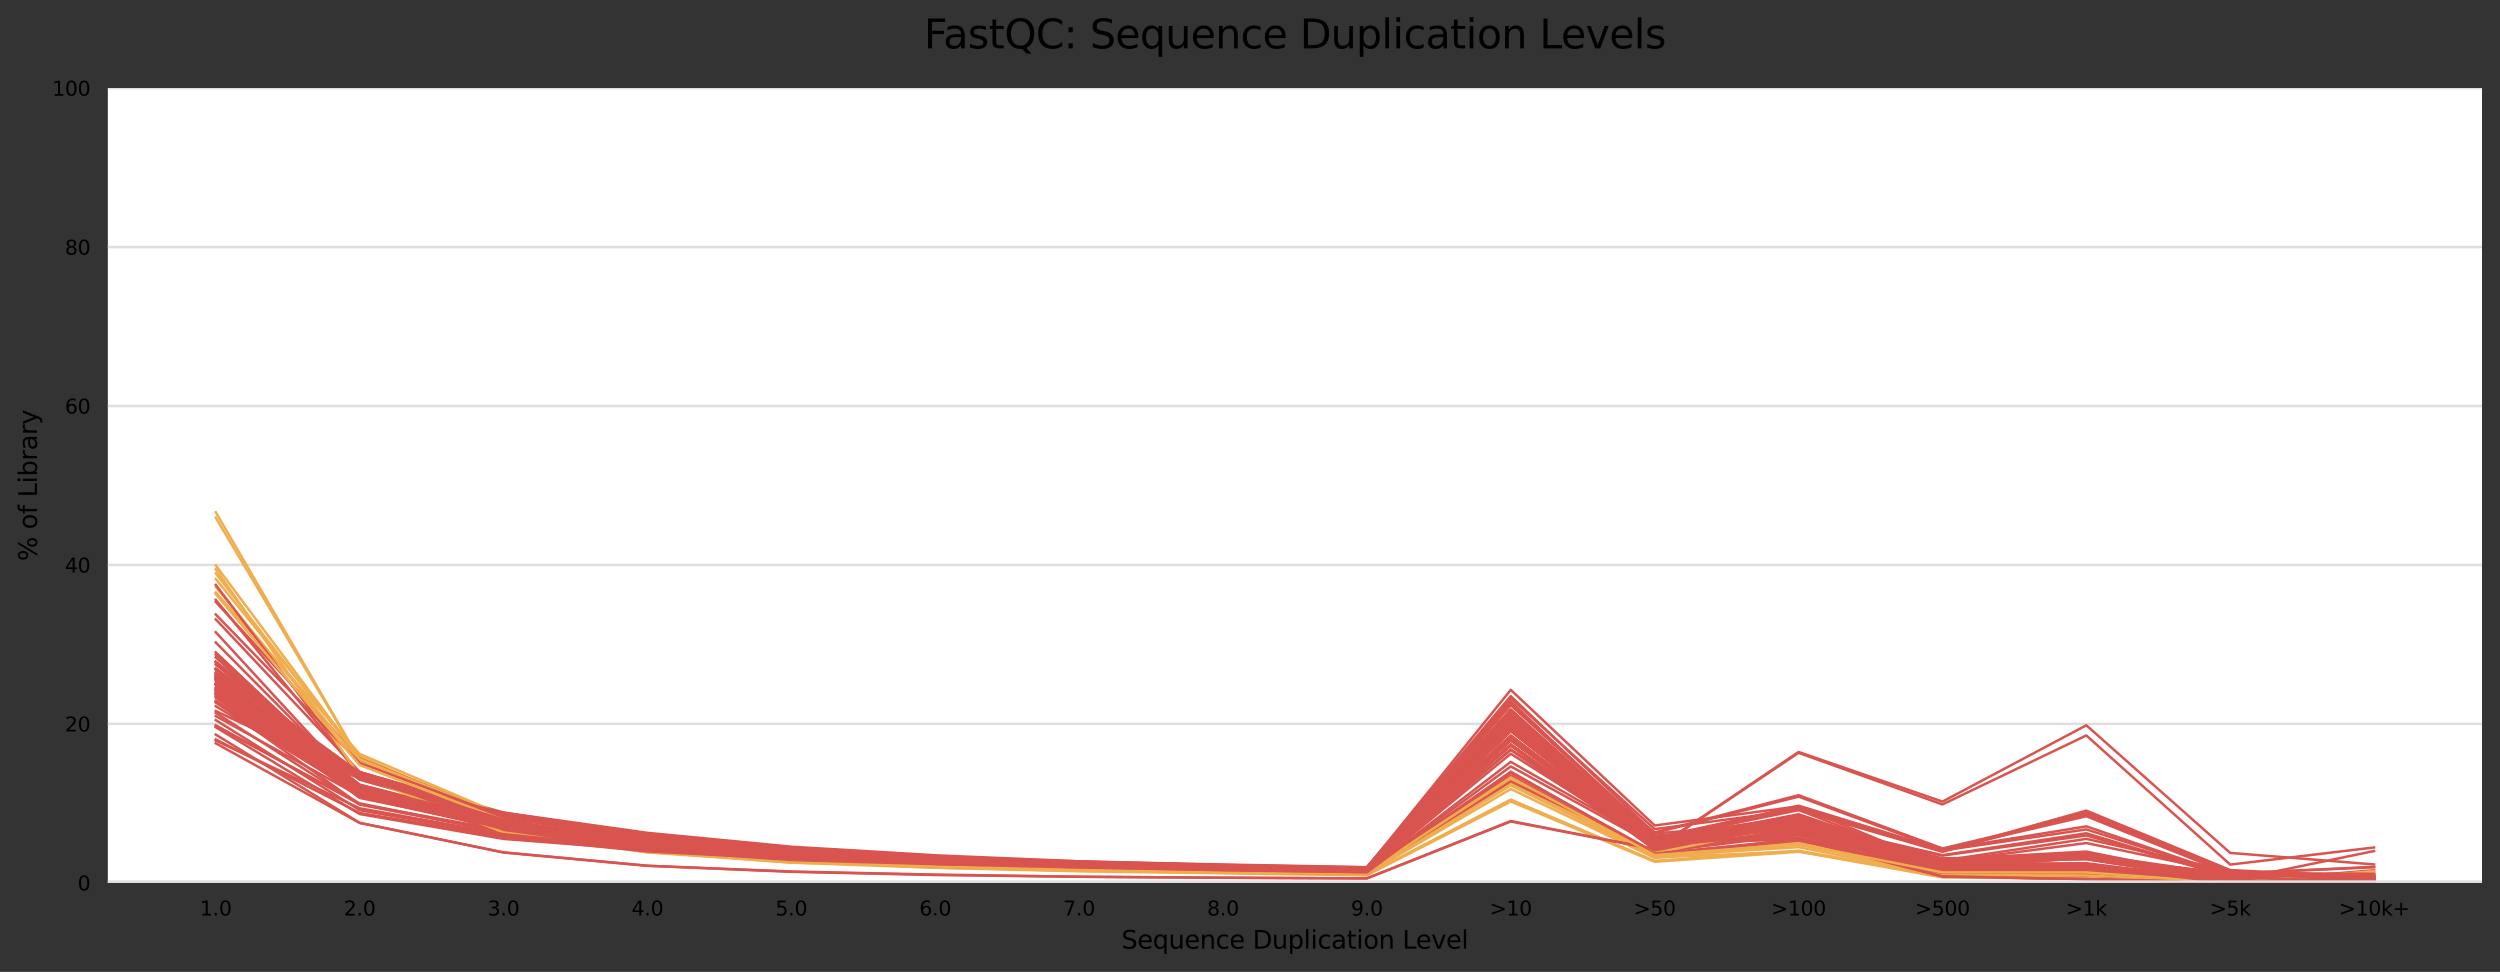 <?xml version="1.0" encoding="utf-8" standalone="no"?>
<!DOCTYPE svg PUBLIC "-//W3C//DTD SVG 1.1//EN"
  "http://www.w3.org/Graphics/SVG/1.1/DTD/svg11.dtd">
<svg xmlns:xlink="http://www.w3.org/1999/xlink" width="1000.278pt" height="388.845pt" viewBox="0 0 1000.278 388.845" xmlns="http://www.w3.org/2000/svg" version="1.1">
 <rect x="0" y="0" width="1000.278" height="388.845" fill="#333333" stroke="none"/>
 <defs>
  <style type="text/css">*{stroke-linejoin: round; stroke-linecap: butt}</style>
 </defs>
 <g id="figure_1">
  <g id="axes_1">
   <g id="patch_1">
    <path d="M 43.148 353.224 
L 993.078 353.224 
L 993.078 35.256 
L 43.148 35.256 
z
" style="fill: #ffffff"/>
   </g>
   <g id="matplotlib.axis_1">
    <g id="xtick_1">
     <g id="text_1">
      <!-- 1.0 -->
      <g transform="translate(79.966 366.303)scale(0.08 -0.08)">
       <defs>
        <path id="DejaVuSans-31" d="M 794 531 
L 1825 531 
L 1825 4091 
L 703 3866 
L 703 4441 
L 1819 4666 
L 2450 4666 
L 2450 531 
L 3481 531 
L 3481 0 
L 794 0 
L 794 531 
z
" transform="scale(0.016)"/>
        <path id="DejaVuSans-2e" d="M 684 794 
L 1344 794 
L 1344 0 
L 684 0 
L 684 794 
z
" transform="scale(0.016)"/>
        <path id="DejaVuSans-30" d="M 2034 4250 
Q 1547 4250 1301 3770 
Q 1056 3291 1056 2328 
Q 1056 1369 1301 889 
Q 1547 409 2034 409 
Q 2525 409 2770 889 
Q 3016 1369 3016 2328 
Q 3016 3291 2770 3770 
Q 2525 4250 2034 4250 
z
M 2034 4750 
Q 2819 4750 3233 4129 
Q 3647 3509 3647 2328 
Q 3647 1150 3233 529 
Q 2819 -91 2034 -91 
Q 1250 -91 836 529 
Q 422 1150 422 2328 
Q 422 3509 836 4129 
Q 1250 4750 2034 4750 
z
" transform="scale(0.016)"/>
       </defs>
       <use xlink:href="#DejaVuSans-31"/>
       <use xlink:href="#DejaVuSans-2e" x="63.623"/>
       <use xlink:href="#DejaVuSans-30" x="95.41"/>
      </g>
     </g>
    </g>
    <g id="xtick_2">
     <g id="text_2">
      <!-- 2.0 -->
      <g transform="translate(137.537 366.303)scale(0.08 -0.08)">
       <defs>
        <path id="DejaVuSans-32" d="M 1228 531 
L 3431 531 
L 3431 0 
L 469 0 
L 469 531 
Q 828 903 1448 1529 
Q 2069 2156 2228 2338 
Q 2531 2678 2651 2914 
Q 2772 3150 2772 3378 
Q 2772 3750 2511 3984 
Q 2250 4219 1831 4219 
Q 1534 4219 1204 4116 
Q 875 4013 500 3803 
L 500 4441 
Q 881 4594 1212 4672 
Q 1544 4750 1819 4750 
Q 2544 4750 2975 4387 
Q 3406 4025 3406 3419 
Q 3406 3131 3298 2873 
Q 3191 2616 2906 2266 
Q 2828 2175 2409 1742 
Q 1991 1309 1228 531 
z
" transform="scale(0.016)"/>
       </defs>
       <use xlink:href="#DejaVuSans-32"/>
       <use xlink:href="#DejaVuSans-2e" x="63.623"/>
       <use xlink:href="#DejaVuSans-30" x="95.41"/>
      </g>
     </g>
    </g>
    <g id="xtick_3">
     <g id="text_3">
      <!-- 3.0 -->
      <g transform="translate(195.109 366.303)scale(0.08 -0.08)">
       <defs>
        <path id="DejaVuSans-33" d="M 2597 2516 
Q 3050 2419 3304 2112 
Q 3559 1806 3559 1356 
Q 3559 666 3084 287 
Q 2609 -91 1734 -91 
Q 1441 -91 1130 -33 
Q 819 25 488 141 
L 488 750 
Q 750 597 1062 519 
Q 1375 441 1716 441 
Q 2309 441 2620 675 
Q 2931 909 2931 1356 
Q 2931 1769 2642 2001 
Q 2353 2234 1838 2234 
L 1294 2234 
L 1294 2753 
L 1863 2753 
Q 2328 2753 2575 2939 
Q 2822 3125 2822 3475 
Q 2822 3834 2567 4026 
Q 2313 4219 1838 4219 
Q 1578 4219 1281 4162 
Q 984 4106 628 3988 
L 628 4550 
Q 988 4650 1302 4700 
Q 1616 4750 1894 4750 
Q 2613 4750 3031 4423 
Q 3450 4097 3450 3541 
Q 3450 3153 3228 2886 
Q 3006 2619 2597 2516 
z
" transform="scale(0.016)"/>
       </defs>
       <use xlink:href="#DejaVuSans-33"/>
       <use xlink:href="#DejaVuSans-2e" x="63.623"/>
       <use xlink:href="#DejaVuSans-30" x="95.41"/>
      </g>
     </g>
    </g>
    <g id="xtick_4">
     <g id="text_4">
      <!-- 4.0 -->
      <g transform="translate(252.68 366.303)scale(0.08 -0.08)">
       <defs>
        <path id="DejaVuSans-34" d="M 2419 4116 
L 825 1625 
L 2419 1625 
L 2419 4116 
z
M 2253 4666 
L 3047 4666 
L 3047 1625 
L 3713 1625 
L 3713 1100 
L 3047 1100 
L 3047 0 
L 2419 0 
L 2419 1100 
L 313 1100 
L 313 1709 
L 2253 4666 
z
" transform="scale(0.016)"/>
       </defs>
       <use xlink:href="#DejaVuSans-34"/>
       <use xlink:href="#DejaVuSans-2e" x="63.623"/>
       <use xlink:href="#DejaVuSans-30" x="95.41"/>
      </g>
     </g>
    </g>
    <g id="xtick_5">
     <g id="text_5">
      <!-- 5.0 -->
      <g transform="translate(310.252 366.303)scale(0.08 -0.08)">
       <defs>
        <path id="DejaVuSans-35" d="M 691 4666 
L 3169 4666 
L 3169 4134 
L 1269 4134 
L 1269 2991 
Q 1406 3038 1543 3061 
Q 1681 3084 1819 3084 
Q 2600 3084 3056 2656 
Q 3513 2228 3513 1497 
Q 3513 744 3044 326 
Q 2575 -91 1722 -91 
Q 1428 -91 1123 -41 
Q 819 9 494 109 
L 494 744 
Q 775 591 1075 516 
Q 1375 441 1709 441 
Q 2250 441 2565 725 
Q 2881 1009 2881 1497 
Q 2881 1984 2565 2268 
Q 2250 2553 1709 2553 
Q 1456 2553 1204 2497 
Q 953 2441 691 2322 
L 691 4666 
z
" transform="scale(0.016)"/>
       </defs>
       <use xlink:href="#DejaVuSans-35"/>
       <use xlink:href="#DejaVuSans-2e" x="63.623"/>
       <use xlink:href="#DejaVuSans-30" x="95.41"/>
      </g>
     </g>
    </g>
    <g id="xtick_6">
     <g id="text_6">
      <!-- 6.0 -->
      <g transform="translate(367.823 366.303)scale(0.08 -0.08)">
       <defs>
        <path id="DejaVuSans-36" d="M 2113 2584 
Q 1688 2584 1439 2293 
Q 1191 2003 1191 1497 
Q 1191 994 1439 701 
Q 1688 409 2113 409 
Q 2538 409 2786 701 
Q 3034 994 3034 1497 
Q 3034 2003 2786 2293 
Q 2538 2584 2113 2584 
z
M 3366 4563 
L 3366 3988 
Q 3128 4100 2886 4159 
Q 2644 4219 2406 4219 
Q 1781 4219 1451 3797 
Q 1122 3375 1075 2522 
Q 1259 2794 1537 2939 
Q 1816 3084 2150 3084 
Q 2853 3084 3261 2657 
Q 3669 2231 3669 1497 
Q 3669 778 3244 343 
Q 2819 -91 2113 -91 
Q 1303 -91 875 529 
Q 447 1150 447 2328 
Q 447 3434 972 4092 
Q 1497 4750 2381 4750 
Q 2619 4750 2861 4703 
Q 3103 4656 3366 4563 
z
" transform="scale(0.016)"/>
       </defs>
       <use xlink:href="#DejaVuSans-36"/>
       <use xlink:href="#DejaVuSans-2e" x="63.623"/>
       <use xlink:href="#DejaVuSans-30" x="95.41"/>
      </g>
     </g>
    </g>
    <g id="xtick_7">
     <g id="text_7">
      <!-- 7.0 -->
      <g transform="translate(425.395 366.303)scale(0.08 -0.08)">
       <defs>
        <path id="DejaVuSans-37" d="M 525 4666 
L 3525 4666 
L 3525 4397 
L 1831 0 
L 1172 0 
L 2766 4134 
L 525 4134 
L 525 4666 
z
" transform="scale(0.016)"/>
       </defs>
       <use xlink:href="#DejaVuSans-37"/>
       <use xlink:href="#DejaVuSans-2e" x="63.623"/>
       <use xlink:href="#DejaVuSans-30" x="95.41"/>
      </g>
     </g>
    </g>
    <g id="xtick_8">
     <g id="text_8">
      <!-- 8.0 -->
      <g transform="translate(482.966 366.303)scale(0.08 -0.08)">
       <defs>
        <path id="DejaVuSans-38" d="M 2034 2216 
Q 1584 2216 1326 1975 
Q 1069 1734 1069 1313 
Q 1069 891 1326 650 
Q 1584 409 2034 409 
Q 2484 409 2743 651 
Q 3003 894 3003 1313 
Q 3003 1734 2745 1975 
Q 2488 2216 2034 2216 
z
M 1403 2484 
Q 997 2584 770 2862 
Q 544 3141 544 3541 
Q 544 4100 942 4425 
Q 1341 4750 2034 4750 
Q 2731 4750 3128 4425 
Q 3525 4100 3525 3541 
Q 3525 3141 3298 2862 
Q 3072 2584 2669 2484 
Q 3125 2378 3379 2068 
Q 3634 1759 3634 1313 
Q 3634 634 3220 271 
Q 2806 -91 2034 -91 
Q 1263 -91 848 271 
Q 434 634 434 1313 
Q 434 1759 690 2068 
Q 947 2378 1403 2484 
z
M 1172 3481 
Q 1172 3119 1398 2916 
Q 1625 2713 2034 2713 
Q 2441 2713 2670 2916 
Q 2900 3119 2900 3481 
Q 2900 3844 2670 4047 
Q 2441 4250 2034 4250 
Q 1625 4250 1398 4047 
Q 1172 3844 1172 3481 
z
" transform="scale(0.016)"/>
       </defs>
       <use xlink:href="#DejaVuSans-38"/>
       <use xlink:href="#DejaVuSans-2e" x="63.623"/>
       <use xlink:href="#DejaVuSans-30" x="95.41"/>
      </g>
     </g>
    </g>
    <g id="xtick_9">
     <g id="text_9">
      <!-- 9.0 -->
      <g transform="translate(540.538 366.303)scale(0.08 -0.08)">
       <defs>
        <path id="DejaVuSans-39" d="M 703 97 
L 703 672 
Q 941 559 1184 500 
Q 1428 441 1663 441 
Q 2288 441 2617 861 
Q 2947 1281 2994 2138 
Q 2813 1869 2534 1725 
Q 2256 1581 1919 1581 
Q 1219 1581 811 2004 
Q 403 2428 403 3163 
Q 403 3881 828 4315 
Q 1253 4750 1959 4750 
Q 2769 4750 3195 4129 
Q 3622 3509 3622 2328 
Q 3622 1225 3098 567 
Q 2575 -91 1691 -91 
Q 1453 -91 1209 -44 
Q 966 3 703 97 
z
M 1959 2075 
Q 2384 2075 2632 2365 
Q 2881 2656 2881 3163 
Q 2881 3666 2632 3958 
Q 2384 4250 1959 4250 
Q 1534 4250 1286 3958 
Q 1038 3666 1038 3163 
Q 1038 2656 1286 2365 
Q 1534 2075 1959 2075 
z
" transform="scale(0.016)"/>
       </defs>
       <use xlink:href="#DejaVuSans-39"/>
       <use xlink:href="#DejaVuSans-2e" x="63.623"/>
       <use xlink:href="#DejaVuSans-30" x="95.41"/>
      </g>
     </g>
    </g>
    <g id="xtick_10">
     <g id="text_10">
      <!-- &gt;10 -->
      <g transform="translate(596.029 366.303)scale(0.08 -0.08)">
       <defs>
        <path id="DejaVuSans-3e" d="M 678 3150 
L 678 3719 
L 4684 2266 
L 4684 1747 
L 678 294 
L 678 863 
L 3897 2003 
L 678 3150 
z
" transform="scale(0.016)"/>
       </defs>
       <use xlink:href="#DejaVuSans-3e"/>
       <use xlink:href="#DejaVuSans-31" x="83.789"/>
       <use xlink:href="#DejaVuSans-30" x="147.412"/>
      </g>
     </g>
    </g>
    <g id="xtick_11">
     <g id="text_11">
      <!-- &gt;50 -->
      <g transform="translate(653.6 366.303)scale(0.08 -0.08)">
       <use xlink:href="#DejaVuSans-3e"/>
       <use xlink:href="#DejaVuSans-35" x="83.789"/>
       <use xlink:href="#DejaVuSans-30" x="147.412"/>
      </g>
     </g>
    </g>
    <g id="xtick_12">
     <g id="text_12">
      <!-- &gt;100 -->
      <g transform="translate(708.627 366.303)scale(0.08 -0.08)">
       <use xlink:href="#DejaVuSans-3e"/>
       <use xlink:href="#DejaVuSans-31" x="83.789"/>
       <use xlink:href="#DejaVuSans-30" x="147.412"/>
       <use xlink:href="#DejaVuSans-30" x="211.035"/>
      </g>
     </g>
    </g>
    <g id="xtick_13">
     <g id="text_13">
      <!-- &gt;500 -->
      <g transform="translate(766.198 366.303)scale(0.08 -0.08)">
       <use xlink:href="#DejaVuSans-3e"/>
       <use xlink:href="#DejaVuSans-35" x="83.789"/>
       <use xlink:href="#DejaVuSans-30" x="147.412"/>
       <use xlink:href="#DejaVuSans-30" x="211.035"/>
      </g>
     </g>
    </g>
    <g id="xtick_14">
     <g id="text_14">
      <!-- &gt;1k -->
      <g transform="translate(826.543 366.303)scale(0.08 -0.08)">
       <defs>
        <path id="DejaVuSans-6b" d="M 581 4863 
L 1159 4863 
L 1159 1991 
L 2875 3500 
L 3609 3500 
L 1753 1863 
L 3688 0 
L 2938 0 
L 1159 1709 
L 1159 0 
L 581 0 
L 581 4863 
z
" transform="scale(0.016)"/>
       </defs>
       <use xlink:href="#DejaVuSans-3e"/>
       <use xlink:href="#DejaVuSans-31" x="83.789"/>
       <use xlink:href="#DejaVuSans-6b" x="147.412"/>
      </g>
     </g>
    </g>
    <g id="xtick_15">
     <g id="text_15">
      <!-- &gt;5k -->
      <g transform="translate(884.115 366.303)scale(0.08 -0.08)">
       <use xlink:href="#DejaVuSans-3e"/>
       <use xlink:href="#DejaVuSans-35" x="83.789"/>
       <use xlink:href="#DejaVuSans-6b" x="147.412"/>
      </g>
     </g>
    </g>
    <g id="xtick_16">
     <g id="text_16">
      <!-- &gt;10k+ -->
      <g transform="translate(935.789 366.303)scale(0.08 -0.08)">
       <defs>
        <path id="DejaVuSans-2b" d="M 2944 4013 
L 2944 2272 
L 4684 2272 
L 4684 1741 
L 2944 1741 
L 2944 0 
L 2419 0 
L 2419 1741 
L 678 1741 
L 678 2272 
L 2419 2272 
L 2419 4013 
L 2944 4013 
z
" transform="scale(0.016)"/>
       </defs>
       <use xlink:href="#DejaVuSans-3e"/>
       <use xlink:href="#DejaVuSans-31" x="83.789"/>
       <use xlink:href="#DejaVuSans-30" x="147.412"/>
       <use xlink:href="#DejaVuSans-6b" x="211.035"/>
       <use xlink:href="#DejaVuSans-2b" x="268.945"/>
      </g>
     </g>
    </g>
    <g id="text_17">
     <!-- Sequence Duplication Level -->
     <g transform="translate(448.708 379.565)scale(0.1 -0.1)">
      <defs>
       <path id="DejaVuSans-53" d="M 3425 4513 
L 3425 3897 
Q 3066 4069 2747 4153 
Q 2428 4238 2131 4238 
Q 1616 4238 1336 4038 
Q 1056 3838 1056 3469 
Q 1056 3159 1242 3001 
Q 1428 2844 1947 2747 
L 2328 2669 
Q 3034 2534 3370 2195 
Q 3706 1856 3706 1288 
Q 3706 609 3251 259 
Q 2797 -91 1919 -91 
Q 1588 -91 1214 -16 
Q 841 59 441 206 
L 441 856 
Q 825 641 1194 531 
Q 1563 422 1919 422 
Q 2459 422 2753 634 
Q 3047 847 3047 1241 
Q 3047 1584 2836 1778 
Q 2625 1972 2144 2069 
L 1759 2144 
Q 1053 2284 737 2584 
Q 422 2884 422 3419 
Q 422 4038 858 4394 
Q 1294 4750 2059 4750 
Q 2388 4750 2728 4690 
Q 3069 4631 3425 4513 
z
" transform="scale(0.016)"/>
       <path id="DejaVuSans-65" d="M 3597 1894 
L 3597 1613 
L 953 1613 
Q 991 1019 1311 708 
Q 1631 397 2203 397 
Q 2534 397 2845 478 
Q 3156 559 3463 722 
L 3463 178 
Q 3153 47 2828 -22 
Q 2503 -91 2169 -91 
Q 1331 -91 842 396 
Q 353 884 353 1716 
Q 353 2575 817 3079 
Q 1281 3584 2069 3584 
Q 2775 3584 3186 3129 
Q 3597 2675 3597 1894 
z
M 3022 2063 
Q 3016 2534 2758 2815 
Q 2500 3097 2075 3097 
Q 1594 3097 1305 2825 
Q 1016 2553 972 2059 
L 3022 2063 
z
" transform="scale(0.016)"/>
       <path id="DejaVuSans-71" d="M 947 1747 
Q 947 1113 1208 752 
Q 1469 391 1925 391 
Q 2381 391 2643 752 
Q 2906 1113 2906 1747 
Q 2906 2381 2643 2742 
Q 2381 3103 1925 3103 
Q 1469 3103 1208 2742 
Q 947 2381 947 1747 
z
M 2906 525 
Q 2725 213 2448 61 
Q 2172 -91 1784 -91 
Q 1150 -91 751 415 
Q 353 922 353 1747 
Q 353 2572 751 3078 
Q 1150 3584 1784 3584 
Q 2172 3584 2448 3432 
Q 2725 3281 2906 2969 
L 2906 3500 
L 3481 3500 
L 3481 -1331 
L 2906 -1331 
L 2906 525 
z
" transform="scale(0.016)"/>
       <path id="DejaVuSans-75" d="M 544 1381 
L 544 3500 
L 1119 3500 
L 1119 1403 
Q 1119 906 1312 657 
Q 1506 409 1894 409 
Q 2359 409 2629 706 
Q 2900 1003 2900 1516 
L 2900 3500 
L 3475 3500 
L 3475 0 
L 2900 0 
L 2900 538 
Q 2691 219 2414 64 
Q 2138 -91 1772 -91 
Q 1169 -91 856 284 
Q 544 659 544 1381 
z
M 1991 3584 
L 1991 3584 
z
" transform="scale(0.016)"/>
       <path id="DejaVuSans-6e" d="M 3513 2113 
L 3513 0 
L 2938 0 
L 2938 2094 
Q 2938 2591 2744 2837 
Q 2550 3084 2163 3084 
Q 1697 3084 1428 2787 
Q 1159 2491 1159 1978 
L 1159 0 
L 581 0 
L 581 3500 
L 1159 3500 
L 1159 2956 
Q 1366 3272 1645 3428 
Q 1925 3584 2291 3584 
Q 2894 3584 3203 3211 
Q 3513 2838 3513 2113 
z
" transform="scale(0.016)"/>
       <path id="DejaVuSans-63" d="M 3122 3366 
L 3122 2828 
Q 2878 2963 2633 3030 
Q 2388 3097 2138 3097 
Q 1578 3097 1268 2742 
Q 959 2388 959 1747 
Q 959 1106 1268 751 
Q 1578 397 2138 397 
Q 2388 397 2633 464 
Q 2878 531 3122 666 
L 3122 134 
Q 2881 22 2623 -34 
Q 2366 -91 2075 -91 
Q 1284 -91 818 406 
Q 353 903 353 1747 
Q 353 2603 823 3093 
Q 1294 3584 2113 3584 
Q 2378 3584 2631 3529 
Q 2884 3475 3122 3366 
z
" transform="scale(0.016)"/>
       <path id="DejaVuSans-20" transform="scale(0.016)"/>
       <path id="DejaVuSans-44" d="M 1259 4147 
L 1259 519 
L 2022 519 
Q 2988 519 3436 956 
Q 3884 1394 3884 2338 
Q 3884 3275 3436 3711 
Q 2988 4147 2022 4147 
L 1259 4147 
z
M 628 4666 
L 1925 4666 
Q 3281 4666 3915 4102 
Q 4550 3538 4550 2338 
Q 4550 1131 3912 565 
Q 3275 0 1925 0 
L 628 0 
L 628 4666 
z
" transform="scale(0.016)"/>
       <path id="DejaVuSans-70" d="M 1159 525 
L 1159 -1331 
L 581 -1331 
L 581 3500 
L 1159 3500 
L 1159 2969 
Q 1341 3281 1617 3432 
Q 1894 3584 2278 3584 
Q 2916 3584 3314 3078 
Q 3713 2572 3713 1747 
Q 3713 922 3314 415 
Q 2916 -91 2278 -91 
Q 1894 -91 1617 61 
Q 1341 213 1159 525 
z
M 3116 1747 
Q 3116 2381 2855 2742 
Q 2594 3103 2138 3103 
Q 1681 3103 1420 2742 
Q 1159 2381 1159 1747 
Q 1159 1113 1420 752 
Q 1681 391 2138 391 
Q 2594 391 2855 752 
Q 3116 1113 3116 1747 
z
" transform="scale(0.016)"/>
       <path id="DejaVuSans-6c" d="M 603 4863 
L 1178 4863 
L 1178 0 
L 603 0 
L 603 4863 
z
" transform="scale(0.016)"/>
       <path id="DejaVuSans-69" d="M 603 3500 
L 1178 3500 
L 1178 0 
L 603 0 
L 603 3500 
z
M 603 4863 
L 1178 4863 
L 1178 4134 
L 603 4134 
L 603 4863 
z
" transform="scale(0.016)"/>
       <path id="DejaVuSans-61" d="M 2194 1759 
Q 1497 1759 1228 1600 
Q 959 1441 959 1056 
Q 959 750 1161 570 
Q 1363 391 1709 391 
Q 2188 391 2477 730 
Q 2766 1069 2766 1631 
L 2766 1759 
L 2194 1759 
z
M 3341 1997 
L 3341 0 
L 2766 0 
L 2766 531 
Q 2569 213 2275 61 
Q 1981 -91 1556 -91 
Q 1019 -91 701 211 
Q 384 513 384 1019 
Q 384 1609 779 1909 
Q 1175 2209 1959 2209 
L 2766 2209 
L 2766 2266 
Q 2766 2663 2505 2880 
Q 2244 3097 1772 3097 
Q 1472 3097 1187 3025 
Q 903 2953 641 2809 
L 641 3341 
Q 956 3463 1253 3523 
Q 1550 3584 1831 3584 
Q 2591 3584 2966 3190 
Q 3341 2797 3341 1997 
z
" transform="scale(0.016)"/>
       <path id="DejaVuSans-74" d="M 1172 4494 
L 1172 3500 
L 2356 3500 
L 2356 3053 
L 1172 3053 
L 1172 1153 
Q 1172 725 1289 603 
Q 1406 481 1766 481 
L 2356 481 
L 2356 0 
L 1766 0 
Q 1100 0 847 248 
Q 594 497 594 1153 
L 594 3053 
L 172 3053 
L 172 3500 
L 594 3500 
L 594 4494 
L 1172 4494 
z
" transform="scale(0.016)"/>
       <path id="DejaVuSans-6f" d="M 1959 3097 
Q 1497 3097 1228 2736 
Q 959 2375 959 1747 
Q 959 1119 1226 758 
Q 1494 397 1959 397 
Q 2419 397 2687 759 
Q 2956 1122 2956 1747 
Q 2956 2369 2687 2733 
Q 2419 3097 1959 3097 
z
M 1959 3584 
Q 2709 3584 3137 3096 
Q 3566 2609 3566 1747 
Q 3566 888 3137 398 
Q 2709 -91 1959 -91 
Q 1206 -91 779 398 
Q 353 888 353 1747 
Q 353 2609 779 3096 
Q 1206 3584 1959 3584 
z
" transform="scale(0.016)"/>
       <path id="DejaVuSans-4c" d="M 628 4666 
L 1259 4666 
L 1259 531 
L 3531 531 
L 3531 0 
L 628 0 
L 628 4666 
z
" transform="scale(0.016)"/>
       <path id="DejaVuSans-76" d="M 191 3500 
L 800 3500 
L 1894 563 
L 2988 3500 
L 3597 3500 
L 2284 0 
L 1503 0 
L 191 3500 
z
" transform="scale(0.016)"/>
      </defs>
      <use xlink:href="#DejaVuSans-53"/>
      <use xlink:href="#DejaVuSans-65" x="63.477"/>
      <use xlink:href="#DejaVuSans-71" x="125"/>
      <use xlink:href="#DejaVuSans-75" x="188.477"/>
      <use xlink:href="#DejaVuSans-65" x="251.855"/>
      <use xlink:href="#DejaVuSans-6e" x="313.379"/>
      <use xlink:href="#DejaVuSans-63" x="376.758"/>
      <use xlink:href="#DejaVuSans-65" x="431.738"/>
      <use xlink:href="#DejaVuSans-20" x="493.262"/>
      <use xlink:href="#DejaVuSans-44" x="525.049"/>
      <use xlink:href="#DejaVuSans-75" x="602.051"/>
      <use xlink:href="#DejaVuSans-70" x="665.43"/>
      <use xlink:href="#DejaVuSans-6c" x="728.906"/>
      <use xlink:href="#DejaVuSans-69" x="756.689"/>
      <use xlink:href="#DejaVuSans-63" x="784.473"/>
      <use xlink:href="#DejaVuSans-61" x="839.453"/>
      <use xlink:href="#DejaVuSans-74" x="900.732"/>
      <use xlink:href="#DejaVuSans-69" x="939.941"/>
      <use xlink:href="#DejaVuSans-6f" x="967.725"/>
      <use xlink:href="#DejaVuSans-6e" x="1028.906"/>
      <use xlink:href="#DejaVuSans-20" x="1092.285"/>
      <use xlink:href="#DejaVuSans-4c" x="1124.072"/>
      <use xlink:href="#DejaVuSans-65" x="1178.035"/>
      <use xlink:href="#DejaVuSans-76" x="1239.559"/>
      <use xlink:href="#DejaVuSans-65" x="1298.738"/>
      <use xlink:href="#DejaVuSans-6c" x="1360.262"/>
     </g>
    </g>
   </g>
   <g id="matplotlib.axis_2">
    <g id="ytick_1">
     <g id="line2d_1">
      <path d="M 43.148 353.224 
L 993.078 353.224 
" clip-path="url(#pf354a16294)" style="fill: none; stroke: #dedede; stroke-linecap: square"/>
     </g>
     <g id="text_18">
      <!-- 0 -->
      <g transform="translate(31.058 356.263)scale(0.08 -0.08)">
       <use xlink:href="#DejaVuSans-30"/>
      </g>
     </g>
    </g>
    <g id="ytick_2">
     <g id="line2d_2">
      <path d="M 43.148 289.63 
L 993.078 289.63 
" clip-path="url(#pf354a16294)" style="fill: none; stroke: #dedede; stroke-linecap: square"/>
     </g>
     <g id="text_19">
      <!-- 20 -->
      <g transform="translate(25.968 292.67)scale(0.08 -0.08)">
       <use xlink:href="#DejaVuSans-32"/>
       <use xlink:href="#DejaVuSans-30" x="63.623"/>
      </g>
     </g>
    </g>
    <g id="ytick_3">
     <g id="line2d_3">
      <path d="M 43.148 226.037 
L 993.078 226.037 
" clip-path="url(#pf354a16294)" style="fill: none; stroke: #dedede; stroke-linecap: square"/>
     </g>
     <g id="text_20">
      <!-- 40 -->
      <g transform="translate(25.968 229.076)scale(0.08 -0.08)">
       <use xlink:href="#DejaVuSans-34"/>
       <use xlink:href="#DejaVuSans-30" x="63.623"/>
      </g>
     </g>
    </g>
    <g id="ytick_4">
     <g id="line2d_4">
      <path d="M 43.148 162.443 
L 993.078 162.443 
" clip-path="url(#pf354a16294)" style="fill: none; stroke: #dedede; stroke-linecap: square"/>
     </g>
     <g id="text_21">
      <!-- 60 -->
      <g transform="translate(25.968 165.482)scale(0.08 -0.08)">
       <use xlink:href="#DejaVuSans-36"/>
       <use xlink:href="#DejaVuSans-30" x="63.623"/>
      </g>
     </g>
    </g>
    <g id="ytick_5">
     <g id="line2d_5">
      <path d="M 43.148 98.85 
L 993.078 98.85 
" clip-path="url(#pf354a16294)" style="fill: none; stroke: #dedede; stroke-linecap: square"/>
     </g>
     <g id="text_22">
      <!-- 80 -->
      <g transform="translate(25.968 101.889)scale(0.08 -0.08)">
       <use xlink:href="#DejaVuSans-38"/>
       <use xlink:href="#DejaVuSans-30" x="63.623"/>
      </g>
     </g>
    </g>
    <g id="ytick_6">
     <g id="line2d_6">
      <path d="M 43.148 35.256 
L 993.078 35.256 
" clip-path="url(#pf354a16294)" style="fill: none; stroke: #dedede; stroke-linecap: square"/>
     </g>
     <g id="text_23">
      <!-- 100 -->
      <g transform="translate(20.878 38.295)scale(0.08 -0.08)">
       <use xlink:href="#DejaVuSans-31"/>
       <use xlink:href="#DejaVuSans-30" x="63.623"/>
       <use xlink:href="#DejaVuSans-30" x="127.246"/>
      </g>
     </g>
    </g>
    <g id="text_24">
     <!-- % of Library -->
     <g transform="translate(14.798 224.472)rotate(-90)scale(0.1 -0.1)">
      <defs>
       <path id="DejaVuSans-25" d="M 4653 2053 
Q 4381 2053 4226 1822 
Q 4072 1591 4072 1178 
Q 4072 772 4226 539 
Q 4381 306 4653 306 
Q 4919 306 5073 539 
Q 5228 772 5228 1178 
Q 5228 1588 5073 1820 
Q 4919 2053 4653 2053 
z
M 4653 2450 
Q 5147 2450 5437 2106 
Q 5728 1763 5728 1178 
Q 5728 594 5436 251 
Q 5144 -91 4653 -91 
Q 4153 -91 3862 251 
Q 3572 594 3572 1178 
Q 3572 1766 3864 2108 
Q 4156 2450 4653 2450 
z
M 1428 4353 
Q 1159 4353 1004 4120 
Q 850 3888 850 3481 
Q 850 3069 1003 2837 
Q 1156 2606 1428 2606 
Q 1700 2606 1854 2837 
Q 2009 3069 2009 3481 
Q 2009 3884 1853 4118 
Q 1697 4353 1428 4353 
z
M 4250 4750 
L 4750 4750 
L 1831 -91 
L 1331 -91 
L 4250 4750 
z
M 1428 4750 
Q 1922 4750 2215 4408 
Q 2509 4066 2509 3481 
Q 2509 2891 2217 2550 
Q 1925 2209 1428 2209 
Q 931 2209 642 2551 
Q 353 2894 353 3481 
Q 353 4063 643 4406 
Q 934 4750 1428 4750 
z
" transform="scale(0.016)"/>
       <path id="DejaVuSans-66" d="M 2375 4863 
L 2375 4384 
L 1825 4384 
Q 1516 4384 1395 4259 
Q 1275 4134 1275 3809 
L 1275 3500 
L 2222 3500 
L 2222 3053 
L 1275 3053 
L 1275 0 
L 697 0 
L 697 3053 
L 147 3053 
L 147 3500 
L 697 3500 
L 697 3744 
Q 697 4328 969 4595 
Q 1241 4863 1831 4863 
L 2375 4863 
z
" transform="scale(0.016)"/>
       <path id="DejaVuSans-62" d="M 3116 1747 
Q 3116 2381 2855 2742 
Q 2594 3103 2138 3103 
Q 1681 3103 1420 2742 
Q 1159 2381 1159 1747 
Q 1159 1113 1420 752 
Q 1681 391 2138 391 
Q 2594 391 2855 752 
Q 3116 1113 3116 1747 
z
M 1159 2969 
Q 1341 3281 1617 3432 
Q 1894 3584 2278 3584 
Q 2916 3584 3314 3078 
Q 3713 2572 3713 1747 
Q 3713 922 3314 415 
Q 2916 -91 2278 -91 
Q 1894 -91 1617 61 
Q 1341 213 1159 525 
L 1159 0 
L 581 0 
L 581 4863 
L 1159 4863 
L 1159 2969 
z
" transform="scale(0.016)"/>
       <path id="DejaVuSans-72" d="M 2631 2963 
Q 2534 3019 2420 3045 
Q 2306 3072 2169 3072 
Q 1681 3072 1420 2755 
Q 1159 2438 1159 1844 
L 1159 0 
L 581 0 
L 581 3500 
L 1159 3500 
L 1159 2956 
Q 1341 3275 1631 3429 
Q 1922 3584 2338 3584 
Q 2397 3584 2469 3576 
Q 2541 3569 2628 3553 
L 2631 2963 
z
" transform="scale(0.016)"/>
       <path id="DejaVuSans-79" d="M 2059 -325 
Q 1816 -950 1584 -1140 
Q 1353 -1331 966 -1331 
L 506 -1331 
L 506 -850 
L 844 -850 
Q 1081 -850 1212 -737 
Q 1344 -625 1503 -206 
L 1606 56 
L 191 3500 
L 800 3500 
L 1894 763 
L 2988 3500 
L 3597 3500 
L 2059 -325 
z
" transform="scale(0.016)"/>
      </defs>
      <use xlink:href="#DejaVuSans-25"/>
      <use xlink:href="#DejaVuSans-20" x="95.02"/>
      <use xlink:href="#DejaVuSans-6f" x="126.807"/>
      <use xlink:href="#DejaVuSans-66" x="187.988"/>
      <use xlink:href="#DejaVuSans-20" x="223.193"/>
      <use xlink:href="#DejaVuSans-4c" x="254.98"/>
      <use xlink:href="#DejaVuSans-69" x="310.693"/>
      <use xlink:href="#DejaVuSans-62" x="338.477"/>
      <use xlink:href="#DejaVuSans-72" x="401.953"/>
      <use xlink:href="#DejaVuSans-61" x="443.066"/>
      <use xlink:href="#DejaVuSans-72" x="504.346"/>
      <use xlink:href="#DejaVuSans-79" x="545.459"/>
     </g>
    </g>
   </g>
   <g id="line2d_7">
    <path d="M 86.327 290.588 
L 143.898 321.417 
L 201.47 333.005 
L 259.041 339.034 
L 316.613 342.415 
L 374.184 344.757 
L 431.756 346.055 
L 489.327 347.004 
L 546.899 348.043 
L 604.47 291.289 
L 662.042 335.999 
L 719.613 322.36 
L 777.185 340.002 
L 834.756 330.636 
L 892.328 350.316 
L 949.899 350.694 
" clip-path="url(#pf354a16294)" style="fill: none; stroke: #d9534f; stroke-linecap: square"/>
   </g>
   <g id="line2d_8">
    <path d="M 86.327 285.23 
L 143.898 321.779 
L 201.47 332.897 
L 259.041 339.302 
L 316.613 342.633 
L 374.184 344.66 
L 431.756 346.343 
L 489.327 347.469 
L 546.899 348.16 
L 604.47 292.278 
L 662.042 336.379 
L 719.613 323.564 
L 777.185 340.3 
L 834.756 331.86 
L 892.328 350.233 
L 949.899 350.525 
" clip-path="url(#pf354a16294)" style="fill: none; stroke: #d9534f; stroke-linecap: square"/>
   </g>
   <g id="line2d_9">
    <path d="M 86.327 272.393 
L 143.898 314.781 
L 201.47 329.588 
L 259.041 336.369 
L 316.613 340.385 
L 374.184 343.109 
L 431.756 344.824 
L 489.327 346.162 
L 546.899 347.01 
L 604.47 280.574 
L 662.042 335.717 
L 719.613 334.044 
L 777.185 350.55 
L 834.756 351.74 
L 892.328 353.144 
L 949.899 353.224 
" clip-path="url(#pf354a16294)" style="fill: none; stroke: #d9534f; stroke-linecap: square"/>
   </g>
   <g id="line2d_10">
    <path d="M 86.327 263.04 
L 143.898 315.473 
L 201.47 329.964 
L 259.041 336.75 
L 316.613 340.867 
L 374.184 343.359 
L 431.756 345.119 
L 489.327 346.453 
L 546.899 347.436 
L 604.47 284.883 
L 662.042 336.277 
L 719.613 335.372 
L 777.185 350.781 
L 834.756 351.687 
L 892.328 353.224 
L 949.899 352.93 
" clip-path="url(#pf354a16294)" style="fill: none; stroke: #d9534f; stroke-linecap: square"/>
   </g>
   <g id="line2d_11">
    <path d="M 86.327 274.05 
L 143.898 310.833 
L 201.47 327.341 
L 259.041 335.432 
L 316.613 340.302 
L 374.184 343.154 
L 431.756 345.103 
L 489.327 346.416 
L 546.899 347.626 
L 604.47 292.44 
L 662.042 337.222 
L 719.613 331.565 
L 777.185 349.039 
L 834.756 349.317 
L 892.328 352.825 
L 949.899 350.949 
" clip-path="url(#pf354a16294)" style="fill: none; stroke: #d9534f; stroke-linecap: square"/>
   </g>
   <g id="line2d_12">
    <path d="M 86.327 264.821 
L 143.898 311.858 
L 201.47 328.203 
L 259.041 335.747 
L 316.613 340.808 
L 374.184 343.743 
L 431.756 345.554 
L 489.327 346.587 
L 546.899 347.92 
L 604.47 294.289 
L 662.042 338.631 
L 719.613 332.872 
L 777.185 349.459 
L 834.756 350.519 
L 892.328 353.047 
L 949.899 349.555 
" clip-path="url(#pf354a16294)" style="fill: none; stroke: #d9534f; stroke-linecap: square"/>
   </g>
   <g id="line2d_13">
    <path d="M 86.327 271.091 
L 143.898 311.269 
L 201.47 327.413 
L 259.041 335.52 
L 316.613 340.303 
L 374.184 343.602 
L 431.756 345.485 
L 489.327 346.56 
L 546.899 348.029 
L 604.47 294.388 
L 662.042 337.938 
L 719.613 331.728 
L 777.185 348.375 
L 834.756 346.617 
L 892.328 352.468 
L 949.899 352.83 
" clip-path="url(#pf354a16294)" style="fill: none; stroke: #d9534f; stroke-linecap: square"/>
   </g>
   <g id="line2d_14">
    <path d="M 86.327 265.97 
L 143.898 311.966 
L 201.47 327.978 
L 259.041 336.076 
L 316.613 341.14 
L 374.184 343.618 
L 431.756 345.518 
L 489.327 347.064 
L 546.899 347.827 
L 604.47 295.597 
L 662.042 338.184 
L 719.613 332.015 
L 777.185 348.652 
L 834.756 347.728 
L 892.328 352.467 
L 949.899 351.816 
" clip-path="url(#pf354a16294)" style="fill: none; stroke: #d9534f; stroke-linecap: square"/>
   </g>
   <g id="line2d_15">
    <path d="M 86.327 275.377 
L 143.898 308.97 
L 201.47 325.103 
L 259.041 334.069 
L 316.613 339.459 
L 374.184 343.151 
L 431.756 345.216 
L 489.327 346.784 
L 546.899 347.744 
L 604.47 295.595 
L 662.042 338.491 
L 719.613 332.053 
L 777.185 349.073 
L 834.756 347.674 
L 892.328 352.323 
L 949.899 352.532 
" clip-path="url(#pf354a16294)" style="fill: none; stroke: #d9534f; stroke-linecap: square"/>
   </g>
   <g id="line2d_16">
    <path d="M 86.327 267.555 
L 143.898 309.16 
L 201.47 325.5 
L 259.041 335.176 
L 316.613 340.178 
L 374.184 343.301 
L 431.756 345.616 
L 489.327 347.002 
L 546.899 348.101 
L 604.47 298.119 
L 662.042 338.687 
L 719.613 333.209 
L 777.185 349.22 
L 834.756 349.105 
L 892.328 352.454 
L 949.899 351.231 
" clip-path="url(#pf354a16294)" style="fill: none; stroke: #d9534f; stroke-linecap: square"/>
   </g>
   <g id="line2d_17">
    <path d="M 86.327 207.132 
L 143.898 304.059 
L 201.47 331.667 
L 259.041 341.011 
L 316.613 344.597 
L 374.184 347.116 
L 431.756 348.432 
L 489.327 349.253 
L 546.899 349.904 
L 604.47 319.932 
L 662.042 344.448 
L 719.613 340.361 
L 777.185 350.345 
L 834.756 350.023 
L 892.328 352.508 
L 949.899 352.826 
" clip-path="url(#pf354a16294)" style="fill: none; stroke: #f0ad4e; stroke-linecap: square"/>
   </g>
   <g id="line2d_18">
    <path d="M 86.327 204.932 
L 143.898 303.989 
L 201.47 331.812 
L 259.041 340.701 
L 316.613 345.16 
L 374.184 347.215 
L 431.756 348.605 
L 489.327 349.4 
L 546.899 350.237 
L 604.47 320.699 
L 662.042 344.81 
L 719.613 340.789 
L 777.185 350.515 
L 834.756 350.268 
L 892.328 352.24 
L 949.899 352.242 
" clip-path="url(#pf354a16294)" style="fill: none; stroke: #f0ad4e; stroke-linecap: square"/>
   </g>
   <g id="line2d_19">
    <path d="M 86.327 231.641 
L 143.898 302.547 
L 201.47 328.335 
L 259.041 338.487 
L 316.613 343.556 
L 374.184 346.031 
L 431.756 347.891 
L 489.327 348.771 
L 546.899 349.38 
L 604.47 314.213 
L 662.042 342.798 
L 719.613 336.642 
L 777.185 349.06 
L 834.756 348.298 
L 892.328 352.739 
L 949.899 353.224 
" clip-path="url(#pf354a16294)" style="fill: none; stroke: #f0ad4e; stroke-linecap: square"/>
   </g>
   <g id="line2d_20">
    <path d="M 86.327 226.215 
L 143.898 303.434 
L 201.47 329.15 
L 259.041 339.092 
L 316.613 343.807 
L 374.184 345.995 
L 431.756 347.911 
L 489.327 348.628 
L 546.899 349.566 
L 604.47 315.692 
L 662.042 343.257 
L 719.613 338.028 
L 777.185 349.554 
L 834.756 349.593 
L 892.328 352.631 
L 949.899 351.06 
" clip-path="url(#pf354a16294)" style="fill: none; stroke: #f0ad4e; stroke-linecap: square"/>
   </g>
   <g id="line2d_21">
    <path d="M 86.327 240.827 
L 143.898 303.519 
L 201.47 326.477 
L 259.041 337.245 
L 316.613 342.628 
L 374.184 345.393 
L 431.756 347.121 
L 489.327 348.242 
L 546.899 348.973 
L 604.47 310.264 
L 662.042 341.941 
L 719.613 335.786 
L 777.185 349.943 
L 834.756 348.961 
L 892.328 353.072 
L 949.899 353.224 
" clip-path="url(#pf354a16294)" style="fill: none; stroke: #d9534f; stroke-linecap: square"/>
   </g>
   <g id="line2d_22">
    <path d="M 86.327 234.84 
L 143.898 304.889 
L 201.47 326.773 
L 259.041 337.886 
L 316.613 342.622 
L 374.184 345.472 
L 431.756 347.377 
L 489.327 348.405 
L 546.899 349.258 
L 604.47 311.406 
L 662.042 342.617 
L 719.613 337.31 
L 777.185 350.395 
L 834.756 351.515 
L 892.328 353.05 
L 949.899 349.8 
" clip-path="url(#pf354a16294)" style="fill: none; stroke: #f0ad4e; stroke-linecap: square"/>
   </g>
   <g id="line2d_23">
    <path d="M 86.327 237.065 
L 143.898 301.666 
L 201.47 326.267 
L 259.041 336.876 
L 316.613 342.433 
L 374.184 345.356 
L 431.756 346.89 
L 489.327 348.376 
L 546.899 349.28 
L 604.47 312.579 
L 662.042 342.465 
L 719.613 338.956 
L 777.185 350.329 
L 834.756 349.052 
L 892.328 352.8 
L 949.899 353.224 
" clip-path="url(#pf354a16294)" style="fill: none; stroke: #f0ad4e; stroke-linecap: square"/>
   </g>
   <g id="line2d_24">
    <path d="M 86.327 229.429 
L 143.898 303.676 
L 201.47 326.788 
L 259.041 337.61 
L 316.613 342.56 
L 374.184 345.704 
L 431.756 347.474 
L 489.327 348.634 
L 546.899 349.349 
L 604.47 313.551 
L 662.042 343.102 
L 719.613 340.628 
L 777.185 351.074 
L 834.756 351.579 
L 892.328 352.789 
L 949.899 349.665 
" clip-path="url(#pf354a16294)" style="fill: none; stroke: #f0ad4e; stroke-linecap: square"/>
   </g>
   <g id="line2d_25">
    <path d="M 86.327 277.16 
L 143.898 318.336 
L 201.47 331.707 
L 259.041 338.103 
L 316.613 341.848 
L 374.184 344.351 
L 431.756 345.65 
L 489.327 347.047 
L 546.899 347.617 
L 604.47 286.998 
L 662.042 335.292 
L 719.613 326.512 
L 777.185 344.318 
L 834.756 343.056 
L 892.328 352.396 
L 949.899 353.224 
" clip-path="url(#pf354a16294)" style="fill: none; stroke: #d9534f; stroke-linecap: square"/>
   </g>
   <g id="line2d_26">
    <path d="M 86.327 270.678 
L 143.898 318.899 
L 201.47 331.79 
L 259.041 338.428 
L 316.613 342.237 
L 374.184 344.395 
L 431.756 345.852 
L 489.327 347.044 
L 546.899 347.943 
L 604.47 289.942 
L 662.042 335.891 
L 719.613 326.939 
L 777.185 344.782 
L 834.756 343.588 
L 892.328 352.508 
L 949.899 352.7 
" clip-path="url(#pf354a16294)" style="fill: none; stroke: #d9534f; stroke-linecap: square"/>
   </g>
   <g id="line2d_27">
    <path d="M 86.327 297.406 
L 143.898 329.273 
L 201.47 341.081 
L 259.041 346.403 
L 316.613 348.823 
L 374.184 350.111 
L 431.756 350.787 
L 489.327 351.179 
L 546.899 351.415 
L 604.47 328.508 
L 662.042 339.699 
L 719.613 300.873 
L 777.185 320.734 
L 834.756 290.189 
L 892.328 341.261 
L 949.899 345.874 
" clip-path="url(#pf354a16294)" style="fill: none; stroke: #d9534f; stroke-linecap: square"/>
   </g>
   <g id="line2d_28">
    <path d="M 86.327 293.917 
L 143.898 329.229 
L 201.47 341.068 
L 259.041 346.422 
L 316.613 348.707 
L 374.184 349.918 
L 431.756 350.817 
L 489.327 351.21 
L 546.899 351.483 
L 604.47 328.682 
L 662.042 339.798 
L 719.613 301.218 
L 777.185 321.873 
L 834.756 294.258 
L 892.328 345.931 
L 949.899 339.084 
" clip-path="url(#pf354a16294)" style="fill: none; stroke: #d9534f; stroke-linecap: square"/>
   </g>
   <g id="line2d_29">
    <path d="M 86.327 282.537 
L 143.898 317.728 
L 201.47 329.909 
L 259.041 336.537 
L 316.613 340.503 
L 374.184 343.186 
L 431.756 345.011 
L 489.327 346.257 
L 546.899 347.337 
L 604.47 282.184 
L 662.042 334.698 
L 719.613 328.274 
L 777.185 346.517 
L 834.756 346.627 
L 892.328 353.085 
L 949.899 353.224 
" clip-path="url(#pf354a16294)" style="fill: none; stroke: #d9534f; stroke-linecap: square"/>
   </g>
   <g id="line2d_30">
    <path d="M 86.327 275.896 
L 143.898 318.263 
L 201.47 330.492 
L 259.041 336.722 
L 316.613 341.111 
L 374.184 343.284 
L 431.756 345.218 
L 489.327 346.432 
L 546.899 347.282 
L 604.47 284.181 
L 662.042 335.432 
L 719.613 329.469 
L 777.185 346.796 
L 834.756 346.83 
L 892.328 353.163 
L 949.899 353.044 
" clip-path="url(#pf354a16294)" style="fill: none; stroke: #d9534f; stroke-linecap: square"/>
   </g>
   <g id="line2d_31">
    <path d="M 86.327 280.37 
L 143.898 316.776 
L 201.47 329.973 
L 259.041 336.583 
L 316.613 340.861 
L 374.184 343.645 
L 431.756 345.038 
L 489.327 346.663 
L 546.899 347.379 
L 604.47 288.592 
L 662.042 336.235 
L 719.613 327.875 
L 777.185 344.344 
L 834.756 343.352 
L 892.328 352.705 
L 949.899 353.224 
" clip-path="url(#pf354a16294)" style="fill: none; stroke: #d9534f; stroke-linecap: square"/>
   </g>
   <g id="line2d_32">
    <path d="M 86.327 273.438 
L 143.898 317.03 
L 201.47 330.063 
L 259.041 337.572 
L 316.613 341.334 
L 374.184 343.729 
L 431.756 345.392 
L 489.327 346.639 
L 546.899 347.773 
L 604.47 290.965 
L 662.042 336.851 
L 719.613 328.253 
L 777.185 345.157 
L 834.756 343.772 
L 892.328 352.728 
L 949.899 352.918 
" clip-path="url(#pf354a16294)" style="fill: none; stroke: #d9534f; stroke-linecap: square"/>
   </g>
   <g id="line2d_33">
    <path d="M 86.327 275.086 
L 143.898 317.165 
L 201.47 330.861 
L 259.041 337.851 
L 316.613 341.57 
L 374.184 343.868 
L 431.756 345.884 
L 489.327 346.754 
L 546.899 347.674 
L 604.47 290.906 
L 662.042 337.576 
L 719.613 328.535 
L 777.185 343.877 
L 834.756 340.725 
L 892.328 352.31 
L 949.899 352.973 
" clip-path="url(#pf354a16294)" style="fill: none; stroke: #d9534f; stroke-linecap: square"/>
   </g>
   <g id="line2d_34">
    <path d="M 86.327 271.06 
L 143.898 317.129 
L 201.47 330.928 
L 259.041 337.825 
L 316.613 341.64 
L 374.184 343.896 
L 431.756 345.934 
L 489.327 347.058 
L 546.899 348.013 
L 604.47 292.485 
L 662.042 338.138 
L 719.613 329.219 
L 777.185 343.958 
L 834.756 341.342 
L 892.328 352.244 
L 949.899 352.744 
" clip-path="url(#pf354a16294)" style="fill: none; stroke: #d9534f; stroke-linecap: square"/>
   </g>
   <g id="line2d_35">
    <path d="M 86.327 271.493 
L 143.898 314.069 
L 201.47 329.344 
L 259.041 337.432 
L 316.613 341.239 
L 374.184 344.089 
L 431.756 345.905 
L 489.327 347.018 
L 546.899 348.384 
L 604.47 296.031 
L 662.042 338.799 
L 719.613 328.038 
L 777.185 343.422 
L 834.756 342.583 
L 892.328 352.757 
L 949.899 353.009 
" clip-path="url(#pf354a16294)" style="fill: none; stroke: #d9534f; stroke-linecap: square"/>
   </g>
   <g id="line2d_36">
    <path d="M 86.327 265.172 
L 143.898 315.173 
L 201.47 329.765 
L 259.041 337.388 
L 316.613 341.605 
L 374.184 344.424 
L 431.756 345.929 
L 489.327 347.263 
L 546.899 348.033 
L 604.47 298.275 
L 662.042 339.297 
L 719.613 329.137 
L 777.185 343.819 
L 834.756 343.25 
L 892.328 352.616 
L 949.899 352.469 
" clip-path="url(#pf354a16294)" style="fill: none; stroke: #d9534f; stroke-linecap: square"/>
   </g>
   <g id="line2d_37">
    <path d="M 86.327 279.167 
L 143.898 318.126 
L 201.47 331.223 
L 259.041 337.917 
L 316.613 341.505 
L 374.184 343.979 
L 431.756 345.726 
L 489.327 346.678 
L 546.899 347.733 
L 604.47 285.953 
L 662.042 335.524 
L 719.613 329.334 
L 777.185 346.715 
L 834.756 342.355 
L 892.328 350.941 
L 949.899 350.738 
" clip-path="url(#pf354a16294)" style="fill: none; stroke: #d9534f; stroke-linecap: square"/>
   </g>
   <g id="line2d_38">
    <path d="M 86.327 273.782 
L 143.898 318.498 
L 201.47 331.676 
L 259.041 337.914 
L 316.613 341.736 
L 374.184 344.305 
L 431.756 345.678 
L 489.327 346.76 
L 546.899 347.531 
L 604.47 288.238 
L 662.042 336.285 
L 719.613 330.271 
L 777.185 346.746 
L 834.756 342.712 
L 892.328 350.959 
L 949.899 350.524 
" clip-path="url(#pf354a16294)" style="fill: none; stroke: #d9534f; stroke-linecap: square"/>
   </g>
   <g id="line2d_39">
    <path d="M 86.327 271.629 
L 143.898 310.473 
L 201.47 326.609 
L 259.041 335.681 
L 316.613 340.744 
L 374.184 343.791 
L 431.756 345.717 
L 489.327 346.884 
L 546.899 347.809 
L 604.47 295.365 
L 662.042 339.35 
L 719.613 332.703 
L 777.185 347.645 
L 834.756 346.837 
L 892.328 351.472 
L 949.899 350.904 
" clip-path="url(#pf354a16294)" style="fill: none; stroke: #d9534f; stroke-linecap: square"/>
   </g>
   <g id="line2d_40">
    <path d="M 86.327 264.774 
L 143.898 311.516 
L 201.47 327.271 
L 259.041 335.651 
L 316.613 340.937 
L 374.184 343.786 
L 431.756 345.673 
L 489.327 346.908 
L 546.899 347.879 
L 604.47 297.85 
L 662.042 340.046 
L 719.613 333.297 
L 777.185 348.305 
L 834.756 348.638 
L 892.328 352.88 
L 949.899 348.204 
" clip-path="url(#pf354a16294)" style="fill: none; stroke: #d9534f; stroke-linecap: square"/>
   </g>
   <g id="line2d_41">
    <path d="M 86.327 290.195 
L 143.898 321.843 
L 201.47 332.263 
L 259.041 338.254 
L 316.613 341.473 
L 374.184 343.719 
L 431.756 345.314 
L 489.327 346.263 
L 546.899 347.254 
L 604.47 276.015 
L 662.042 330.281 
L 719.613 322.622 
L 777.185 346.511 
L 834.756 345.702 
L 892.328 352.681 
L 949.899 353.224 
" clip-path="url(#pf354a16294)" style="fill: none; stroke: #d9534f; stroke-linecap: square"/>
   </g>
   <g id="line2d_42">
    <path d="M 86.327 280.799 
L 143.898 321.867 
L 201.47 333.104 
L 259.041 338.751 
L 316.613 341.912 
L 374.184 343.914 
L 431.756 345.498 
L 489.327 346.754 
L 546.899 347.345 
L 604.47 279.364 
L 662.042 331.742 
L 719.613 324.059 
L 777.185 346.622 
L 834.756 346.207 
L 892.328 352.706 
L 949.899 352.97 
" clip-path="url(#pf354a16294)" style="fill: none; stroke: #d9534f; stroke-linecap: square"/>
   </g>
   <g id="line2d_43">
    <path d="M 86.327 286.501 
L 143.898 318.484 
L 201.47 330.916 
L 259.041 336.777 
L 316.613 340.835 
L 374.184 343.006 
L 431.756 344.645 
L 489.327 345.893 
L 546.899 346.986 
L 604.47 278.537 
L 662.042 333.455 
L 719.613 328.845 
L 777.185 347.643 
L 834.756 346.468 
L 892.328 352.314 
L 949.899 352.308 
" clip-path="url(#pf354a16294)" style="fill: none; stroke: #d9534f; stroke-linecap: square"/>
   </g>
   <g id="line2d_44">
    <path d="M 86.327 277.693 
L 143.898 319.249 
L 201.47 331.146 
L 259.041 337.465 
L 316.613 341.049 
L 374.184 343.592 
L 431.756 345.16 
L 489.327 346.375 
L 546.899 347.152 
L 604.47 281.166 
L 662.042 334.336 
L 719.613 330.075 
L 777.185 347.829 
L 834.756 346.809 
L 892.328 352.285 
L 949.899 352.232 
" clip-path="url(#pf354a16294)" style="fill: none; stroke: #d9534f; stroke-linecap: square"/>
   </g>
   <g id="line2d_45">
    <path d="M 86.327 247.807 
L 143.898 308.847 
L 201.47 330.105 
L 259.041 339.025 
L 316.613 343.363 
L 374.184 346.109 
L 431.756 347.429 
L 489.327 348.466 
L 546.899 349.31 
L 604.47 309.207 
L 662.042 340.977 
L 719.613 333.919 
L 777.185 346.646 
L 834.756 341.688 
L 892.328 350.104 
L 949.899 350.612 
" clip-path="url(#pf354a16294)" style="fill: none; stroke: #d9534f; stroke-linecap: square"/>
   </g>
   <g id="line2d_46">
    <path d="M 86.327 240.008 
L 143.898 310.058 
L 201.47 330.067 
L 259.041 339.705 
L 316.613 343.694 
L 374.184 346.209 
L 431.756 347.799 
L 489.327 348.572 
L 546.899 349.433 
L 604.47 310.786 
L 662.042 341.853 
L 719.613 336.314 
L 777.185 348.174 
L 834.756 348.065 
L 892.328 352.373 
L 949.899 340.506 
" clip-path="url(#pf354a16294)" style="fill: none; stroke: #d9534f; stroke-linecap: square"/>
   </g>
   <g id="line2d_47">
    <path d="M 86.327 267.778 
L 143.898 314.098 
L 201.47 330.334 
L 259.041 338.147 
L 316.613 342.263 
L 374.184 344.979 
L 431.756 346.486 
L 489.327 347.631 
L 546.899 348.462 
L 604.47 299.823 
L 662.042 337.094 
L 719.613 325.775 
L 777.185 345.34 
L 834.756 341.929 
L 892.328 350.908 
L 949.899 352.567 
" clip-path="url(#pf354a16294)" style="fill: none; stroke: #d9534f; stroke-linecap: square"/>
   </g>
   <g id="line2d_48">
    <path d="M 86.327 261.031 
L 143.898 315.283 
L 201.47 330.89 
L 259.041 338.611 
L 316.613 342.349 
L 374.184 344.98 
L 431.756 346.915 
L 489.327 347.812 
L 546.899 348.746 
L 604.47 301.593 
L 662.042 337.984 
L 719.613 326.432 
L 777.185 345.847 
L 834.756 342.695 
L 892.328 350.818 
L 949.899 351.629 
" clip-path="url(#pf354a16294)" style="fill: none; stroke: #d9534f; stroke-linecap: square"/>
   </g>
   <g id="line2d_49">
    <path d="M 86.327 257.067 
L 143.898 315.17 
L 201.47 332.894 
L 259.041 339.956 
L 316.613 342.943 
L 374.184 345.23 
L 431.756 346.503 
L 489.327 347.895 
L 546.899 348.401 
L 604.47 297.899 
L 662.042 339.183 
L 719.613 333.572 
L 777.185 347.618 
L 834.756 342.906 
L 892.328 349.526 
L 949.899 346.853 
" clip-path="url(#pf354a16294)" style="fill: none; stroke: #d9534f; stroke-linecap: square"/>
   </g>
   <g id="line2d_50">
    <path d="M 86.327 252.951 
L 143.898 315.536 
L 201.47 332.949 
L 259.041 339.593 
L 316.613 343.244 
L 374.184 345.472 
L 431.756 346.827 
L 489.327 347.858 
L 546.899 348.554 
L 604.47 300.099 
L 662.042 339.299 
L 719.613 333.972 
L 777.185 347.598 
L 834.756 343.144 
L 892.328 349.526 
L 949.899 346.993 
" clip-path="url(#pf354a16294)" style="fill: none; stroke: #d9534f; stroke-linecap: square"/>
   </g>
   <g id="line2d_51">
    <path d="M 86.327 269.601 
L 143.898 313.927 
L 201.47 328.637 
L 259.041 336.189 
L 316.613 340.11 
L 374.184 342.953 
L 431.756 344.808 
L 489.327 346.046 
L 546.899 347.352 
L 604.47 283.822 
L 662.042 336.477 
L 719.613 335.019 
L 777.185 350.623 
L 834.756 351.747 
L 892.328 353.081 
L 949.899 353.224 
" clip-path="url(#pf354a16294)" style="fill: none; stroke: #d9534f; stroke-linecap: square"/>
   </g>
   <g id="line2d_52">
    <path d="M 86.327 261.925 
L 143.898 314.73 
L 201.47 328.806 
L 259.041 337.011 
L 316.613 340.753 
L 374.184 343.252 
L 431.756 345.157 
L 489.327 346.482 
L 546.899 347.327 
L 604.47 286.381 
L 662.042 337.405 
L 719.613 335.887 
L 777.185 350.75 
L 834.756 351.743 
L 892.328 353.143 
L 949.899 352.862 
" clip-path="url(#pf354a16294)" style="fill: none; stroke: #d9534f; stroke-linecap: square"/>
   </g>
   <g id="line2d_53">
    <path d="M 86.327 234.019 
L 143.898 309.929 
L 201.47 332.305 
L 259.041 340.627 
L 316.613 344.646 
L 374.184 346.726 
L 431.756 347.834 
L 489.327 348.94 
L 546.899 349.664 
L 604.47 312.606 
L 662.042 340.974 
L 719.613 328.462 
L 777.185 346.586 
L 834.756 347.194 
L 892.328 352.837 
L 949.899 350.264 
" clip-path="url(#pf354a16294)" style="fill: none; stroke: #d9534f; stroke-linecap: square"/>
   </g>
   <g id="line2d_54">
    <path d="M 86.327 227.74 
L 143.898 310.433 
L 201.47 333.057 
L 259.041 341.041 
L 316.613 345.117 
L 374.184 346.753 
L 431.756 348.139 
L 489.327 349.17 
L 546.899 349.584 
L 604.47 313.934 
L 662.042 341.292 
L 719.613 329.766 
L 777.185 347.039 
L 834.756 348.877 
L 892.328 353.094 
L 949.899 348.579 
" clip-path="url(#pf354a16294)" style="fill: none; stroke: #f0ad4e; stroke-linecap: square"/>
   </g>
   <g id="line2d_55">
    <path d="M 86.327 278.579 
L 143.898 314.546 
L 201.47 328.537 
L 259.041 336.433 
L 316.613 340.502 
L 374.184 343.556 
L 431.756 345.46 
L 489.327 346.831 
L 546.899 347.637 
L 604.47 290.318 
L 662.042 335.928 
L 719.613 327.982 
L 777.185 346.649 
L 834.756 345.7 
L 892.328 352.079 
L 949.899 352.877 
" clip-path="url(#pf354a16294)" style="fill: none; stroke: #d9534f; stroke-linecap: square"/>
   </g>
   <g id="line2d_56">
    <path d="M 86.327 271.881 
L 143.898 315.054 
L 201.47 329.31 
L 259.041 336.65 
L 316.613 340.756 
L 374.184 343.668 
L 431.756 345.816 
L 489.327 347.357 
L 546.899 348.089 
L 604.47 292.025 
L 662.042 336.442 
L 719.613 328.931 
L 777.185 347.037 
L 834.756 346.01 
L 892.328 352.093 
L 949.899 352.495 
" clip-path="url(#pf354a16294)" style="fill: none; stroke: #d9534f; stroke-linecap: square"/>
   </g>
   <g id="line2d_57">
    <path d="M 86.327 273.874 
L 143.898 309.851 
L 201.47 325.806 
L 259.041 334.682 
L 316.613 339.892 
L 374.184 343.313 
L 431.756 345.138 
L 489.327 346.714 
L 546.899 347.771 
L 604.47 296.182 
L 662.042 337.72 
L 719.613 330.114 
L 777.185 348.747 
L 834.756 348.606 
L 892.328 352.46 
L 949.899 352.744 
" clip-path="url(#pf354a16294)" style="fill: none; stroke: #d9534f; stroke-linecap: square"/>
   </g>
   <g id="line2d_58">
    <path d="M 86.327 267.931 
L 143.898 310.284 
L 201.47 326.476 
L 259.041 335.266 
L 316.613 340.106 
L 374.184 343.523 
L 431.756 345.556 
L 489.327 346.875 
L 546.899 347.809 
L 604.47 297.978 
L 662.042 338.256 
L 719.613 330.689 
L 777.185 349.106 
L 834.756 349.275 
L 892.328 352.472 
L 949.899 352.012 
" clip-path="url(#pf354a16294)" style="fill: none; stroke: #d9534f; stroke-linecap: square"/>
   </g>
   <g id="line2d_59">
    <path d="M 86.327 273.577 
L 143.898 308.849 
L 201.47 326.118 
L 259.041 334.787 
L 316.613 340.217 
L 374.184 343.242 
L 431.756 345.225 
L 489.327 346.632 
L 546.899 347.774 
L 604.47 294.357 
L 662.042 338.27 
L 719.613 332.801 
L 777.185 348.629 
L 834.756 347.911 
L 892.328 352.394 
L 949.899 352.831 
" clip-path="url(#pf354a16294)" style="fill: none; stroke: #d9534f; stroke-linecap: square"/>
   </g>
   <g id="line2d_60">
    <path d="M 86.327 267.498 
L 143.898 309.996 
L 201.47 326.64 
L 259.041 335.649 
L 316.613 340.397 
L 374.184 343.18 
L 431.756 345.422 
L 489.327 346.732 
L 546.899 347.915 
L 604.47 296.306 
L 662.042 338.455 
L 719.613 333.49 
L 777.185 348.999 
L 834.756 348.291 
L 892.328 352.397 
L 949.899 352.25 
" clip-path="url(#pf354a16294)" style="fill: none; stroke: #d9534f; stroke-linecap: square"/>
   </g>
   <g id="line2d_61">
    <path d="M 86.327 284.486 
L 143.898 311.59 
L 201.47 325.153 
L 259.041 333.231 
L 316.613 338.779 
L 374.184 342.208 
L 431.756 344.625 
L 489.327 346.207 
L 546.899 347.313 
L 604.47 292.44 
L 662.042 337.834 
L 719.613 329.884 
L 777.185 347.836 
L 834.756 346.806 
L 892.328 352.406 
L 949.899 352.818 
" clip-path="url(#pf354a16294)" style="fill: none; stroke: #d9534f; stroke-linecap: square"/>
   </g>
   <g id="line2d_62">
    <path d="M 86.327 277.589 
L 143.898 311.538 
L 201.47 325.489 
L 259.041 333.861 
L 316.613 339.454 
L 374.184 342.766 
L 431.756 345.215 
L 489.327 346.201 
L 546.899 347.434 
L 604.47 294.736 
L 662.042 338.369 
L 719.613 330.957 
L 777.185 348.315 
L 834.756 348.01 
L 892.328 352.426 
L 949.899 351.255 
" clip-path="url(#pf354a16294)" style="fill: none; stroke: #d9534f; stroke-linecap: square"/>
   </g>
   <g id="line2d_63">
    <path d="M 86.327 245.852 
L 143.898 305.251 
L 201.47 326.685 
L 259.041 336.972 
L 316.613 342.596 
L 374.184 345.119 
L 431.756 346.928 
L 489.327 348.1 
L 546.899 348.966 
L 604.47 308.741 
L 662.042 341.529 
L 719.613 335.95 
L 777.185 348.551 
L 834.756 346.492 
L 892.328 352.659 
L 949.899 353.224 
" clip-path="url(#pf354a16294)" style="fill: none; stroke: #d9534f; stroke-linecap: square"/>
   </g>
   <g id="line2d_64">
    <path d="M 86.327 237.679 
L 143.898 306.13 
L 201.47 328.098 
L 259.041 337.536 
L 316.613 342.818 
L 374.184 345.413 
L 431.756 347.261 
L 489.327 348.447 
L 546.899 349.053 
L 604.47 311.049 
L 662.042 342.128 
L 719.613 337.641 
L 777.185 349.057 
L 834.756 349.07 
L 892.328 353.224 
L 949.899 349.013 
" clip-path="url(#pf354a16294)" style="fill: none; stroke: #f0ad4e; stroke-linecap: square"/>
   </g>
   <g id="line2d_65">
    <path d="M 86.327 275.892 
L 143.898 310.493 
L 201.47 327.943 
L 259.041 337.533 
L 316.613 342.654 
L 374.184 345.322 
L 431.756 347.088 
L 489.327 348.1 
L 546.899 348.928 
L 604.47 304.833 
L 662.042 337.576 
L 719.613 327.006 
L 777.185 344.354 
L 834.756 335.635 
L 892.328 348.541 
L 949.899 351.716 
" clip-path="url(#pf354a16294)" style="fill: none; stroke: #d9534f; stroke-linecap: square"/>
   </g>
   <g id="line2d_66">
    <path d="M 86.327 269.061 
L 143.898 311.231 
L 201.47 328.993 
L 259.041 338.165 
L 316.613 342.497 
L 374.184 345.682 
L 431.756 346.971 
L 489.327 348.183 
L 546.899 348.997 
L 604.47 306.658 
L 662.042 338.234 
L 719.613 327.914 
L 777.185 344.836 
L 834.756 337.306 
L 892.328 349.271 
L 949.899 349.616 
" clip-path="url(#pf354a16294)" style="fill: none; stroke: #d9534f; stroke-linecap: square"/>
   </g>
   <g id="line2d_67">
    <path d="M 86.327 281.12 
L 143.898 318.12 
L 201.47 329.979 
L 259.041 336.967 
L 316.613 340.85 
L 374.184 343.044 
L 431.756 345.381 
L 489.327 346.405 
L 546.899 347.327 
L 604.47 284.096 
L 662.042 335.133 
L 719.613 327.983 
L 777.185 345.778 
L 834.756 345.354 
L 892.328 352.854 
L 949.899 353.224 
" clip-path="url(#pf354a16294)" style="fill: none; stroke: #d9534f; stroke-linecap: square"/>
   </g>
   <g id="line2d_68">
    <path d="M 86.327 273.498 
L 143.898 318.046 
L 201.47 330.291 
L 259.041 337.657 
L 316.613 341.422 
L 374.184 343.573 
L 431.756 345.418 
L 489.327 346.476 
L 546.899 347.559 
L 604.47 286.599 
L 662.042 335.915 
L 719.613 329.407 
L 777.185 346.164 
L 834.756 345.74 
L 892.328 352.843 
L 949.899 353.008 
" clip-path="url(#pf354a16294)" style="fill: none; stroke: #d9534f; stroke-linecap: square"/>
   </g>
   <g id="line2d_69">
    <path d="M 86.327 276.84 
L 143.898 315.309 
L 201.47 328.82 
L 259.041 336.34 
L 316.613 340.782 
L 374.184 343.477 
L 431.756 345.208 
L 489.327 346.657 
L 546.899 347.528 
L 604.47 288.845 
L 662.042 336.838 
L 719.613 328.949 
L 777.185 345.915 
L 834.756 346.186 
L 892.328 353.07 
L 949.899 352.85 
" clip-path="url(#pf354a16294)" style="fill: none; stroke: #d9534f; stroke-linecap: square"/>
   </g>
   <g id="line2d_70">
    <path d="M 86.327 270.209 
L 143.898 315.952 
L 201.47 329.491 
L 259.041 336.653 
L 316.613 341.335 
L 374.184 343.618 
L 431.756 345.324 
L 489.327 346.917 
L 546.899 347.813 
L 604.47 290.722 
L 662.042 337.248 
L 719.613 329.867 
L 777.185 346.292 
L 834.756 346.688 
L 892.328 353.224 
L 949.899 352.261 
" clip-path="url(#pf354a16294)" style="fill: none; stroke: #d9534f; stroke-linecap: square"/>
   </g>
   <g id="line2d_71">
    <path d="M 86.327 296.318 
L 143.898 323.391 
L 201.47 333.777 
L 259.041 339.357 
L 316.613 342.909 
L 374.184 344.782 
L 431.756 346.418 
L 489.327 347.056 
L 546.899 347.801 
L 604.47 289.843 
L 662.042 335.213 
L 719.613 322.793 
L 777.185 340.466 
L 834.756 324.34 
L 892.328 348.124 
L 949.899 351.027 
" clip-path="url(#pf354a16294)" style="fill: none; stroke: #d9534f; stroke-linecap: square"/>
   </g>
   <g id="line2d_72">
    <path d="M 86.327 288.122 
L 143.898 324.17 
L 201.47 334.327 
L 259.041 339.771 
L 316.613 342.9 
L 374.184 344.87 
L 431.756 346.398 
L 489.327 347.496 
L 546.899 348.186 
L 604.47 292.123 
L 662.042 335.883 
L 719.613 324.152 
L 777.185 340.833 
L 834.756 325.096 
L 892.328 348.456 
L 949.899 350.831 
" clip-path="url(#pf354a16294)" style="fill: none; stroke: #d9534f; stroke-linecap: square"/>
   </g>
   <g id="line2d_73">
    <path d="M 86.327 295.862 
L 143.898 325.285 
L 201.47 334.888 
L 259.041 340.666 
L 316.613 343.641 
L 374.184 345.235 
L 431.756 346.462 
L 489.327 347.564 
L 546.899 348.159 
L 604.47 287.694 
L 662.042 333.06 
L 719.613 318.161 
L 777.185 339.475 
L 834.756 325.865 
L 892.328 349.324 
L 949.899 352.276 
" clip-path="url(#pf354a16294)" style="fill: none; stroke: #d9534f; stroke-linecap: square"/>
   </g>
   <g id="line2d_74">
    <path d="M 86.327 290.983 
L 143.898 325.709 
L 201.47 335.661 
L 259.041 340.125 
L 316.613 343.583 
L 374.184 345.367 
L 431.756 346.449 
L 489.327 347.691 
L 546.899 348.066 
L 604.47 289.989 
L 662.042 333.244 
L 719.613 318.746 
L 777.185 339.932 
L 834.756 326.583 
L 892.328 349.697 
L 949.899 351.79 
" clip-path="url(#pf354a16294)" style="fill: none; stroke: #d9534f; stroke-linecap: square"/>
   </g>
   <g id="line2d_75">
    <path d="M 86.327 276.393 
L 143.898 316.882 
L 201.47 331.047 
L 259.041 338.062 
L 316.613 342.05 
L 374.184 344.394 
L 431.756 346.179 
L 489.327 347.148 
L 546.899 348.127 
L 604.47 296.047 
L 662.042 338.859 
L 719.613 328.805 
L 777.185 342.178 
L 834.756 333.403 
L 892.328 350.817 
L 949.899 353.224 
" clip-path="url(#pf354a16294)" style="fill: none; stroke: #d9534f; stroke-linecap: square"/>
   </g>
   <g id="line2d_76">
    <path d="M 86.327 269.863 
L 143.898 317.11 
L 201.47 331.725 
L 259.041 338.548 
L 316.613 342.65 
L 374.184 344.608 
L 431.756 345.945 
L 489.327 347.308 
L 546.899 348.278 
L 604.47 298.319 
L 662.042 339.467 
L 719.613 329.346 
L 777.185 342.339 
L 834.756 334.266 
L 892.328 350.893 
L 949.899 352.949 
" clip-path="url(#pf354a16294)" style="fill: none; stroke: #d9534f; stroke-linecap: square"/>
   </g>
   <g id="line2d_77">
    <path d="M 86.327 277.925 
L 143.898 316.394 
L 201.47 329.424 
L 259.041 337.346 
L 316.613 341.328 
L 374.184 343.738 
L 431.756 345.374 
L 489.327 346.71 
L 546.899 347.613 
L 604.47 290.033 
L 662.042 336.738 
L 719.613 327.505 
L 777.185 344.562 
L 834.756 343.251 
L 892.328 352.449 
L 949.899 353.224 
" clip-path="url(#pf354a16294)" style="fill: none; stroke: #d9534f; stroke-linecap: square"/>
   </g>
   <g id="line2d_78">
    <path d="M 86.327 271.682 
L 143.898 316.871 
L 201.47 330.197 
L 259.041 337.157 
L 316.613 341.522 
L 374.184 343.954 
L 431.756 345.657 
L 489.327 346.886 
L 546.899 347.674 
L 604.47 292.514 
L 662.042 337.24 
L 719.613 328.525 
L 777.185 344.553 
L 834.756 343.719 
L 892.328 352.608 
L 949.899 352.856 
" clip-path="url(#pf354a16294)" style="fill: none; stroke: #d9534f; stroke-linecap: square"/>
   </g>
   <g id="line2d_79">
    <path d="M 43.148 353.224 
L 993.078 353.224 
" clip-path="url(#pf354a16294)" style="fill: none; stroke: #dedede; stroke-width: 2; stroke-linecap: square"/>
   </g>
   <g id="text_25">
    <!-- FastQC: Sequence Duplication Levels -->
    <g transform="translate(369.699 19.358)scale(0.16 -0.16)">
     <defs>
      <path id="DejaVuSans-46" d="M 628 4666 
L 3309 4666 
L 3309 4134 
L 1259 4134 
L 1259 2759 
L 3109 2759 
L 3109 2228 
L 1259 2228 
L 1259 0 
L 628 0 
L 628 4666 
z
" transform="scale(0.016)"/>
      <path id="DejaVuSans-73" d="M 2834 3397 
L 2834 2853 
Q 2591 2978 2328 3040 
Q 2066 3103 1784 3103 
Q 1356 3103 1142 2972 
Q 928 2841 928 2578 
Q 928 2378 1081 2264 
Q 1234 2150 1697 2047 
L 1894 2003 
Q 2506 1872 2764 1633 
Q 3022 1394 3022 966 
Q 3022 478 2636 193 
Q 2250 -91 1575 -91 
Q 1294 -91 989 -36 
Q 684 19 347 128 
L 347 722 
Q 666 556 975 473 
Q 1284 391 1588 391 
Q 1994 391 2212 530 
Q 2431 669 2431 922 
Q 2431 1156 2273 1281 
Q 2116 1406 1581 1522 
L 1381 1569 
Q 847 1681 609 1914 
Q 372 2147 372 2553 
Q 372 3047 722 3315 
Q 1072 3584 1716 3584 
Q 2034 3584 2315 3537 
Q 2597 3491 2834 3397 
z
" transform="scale(0.016)"/>
      <path id="DejaVuSans-51" d="M 2522 4238 
Q 1834 4238 1429 3725 
Q 1025 3213 1025 2328 
Q 1025 1447 1429 934 
Q 1834 422 2522 422 
Q 3209 422 3611 934 
Q 4013 1447 4013 2328 
Q 4013 3213 3611 3725 
Q 3209 4238 2522 4238 
z
M 3406 84 
L 4238 -825 
L 3475 -825 
L 2784 -78 
Q 2681 -84 2626 -87 
Q 2572 -91 2522 -91 
Q 1538 -91 948 567 
Q 359 1225 359 2328 
Q 359 3434 948 4092 
Q 1538 4750 2522 4750 
Q 3503 4750 4090 4092 
Q 4678 3434 4678 2328 
Q 4678 1516 4351 937 
Q 4025 359 3406 84 
z
" transform="scale(0.016)"/>
      <path id="DejaVuSans-43" d="M 4122 4306 
L 4122 3641 
Q 3803 3938 3442 4084 
Q 3081 4231 2675 4231 
Q 1875 4231 1450 3742 
Q 1025 3253 1025 2328 
Q 1025 1406 1450 917 
Q 1875 428 2675 428 
Q 3081 428 3442 575 
Q 3803 722 4122 1019 
L 4122 359 
Q 3791 134 3420 21 
Q 3050 -91 2638 -91 
Q 1578 -91 968 557 
Q 359 1206 359 2328 
Q 359 3453 968 4101 
Q 1578 4750 2638 4750 
Q 3056 4750 3426 4639 
Q 3797 4528 4122 4306 
z
" transform="scale(0.016)"/>
      <path id="DejaVuSans-3a" d="M 750 794 
L 1409 794 
L 1409 0 
L 750 0 
L 750 794 
z
M 750 3309 
L 1409 3309 
L 1409 2516 
L 750 2516 
L 750 3309 
z
" transform="scale(0.016)"/>
     </defs>
     <use xlink:href="#DejaVuSans-46"/>
     <use xlink:href="#DejaVuSans-61" x="48.395"/>
     <use xlink:href="#DejaVuSans-73" x="109.674"/>
     <use xlink:href="#DejaVuSans-74" x="161.773"/>
     <use xlink:href="#DejaVuSans-51" x="200.982"/>
     <use xlink:href="#DejaVuSans-43" x="279.693"/>
     <use xlink:href="#DejaVuSans-3a" x="349.518"/>
     <use xlink:href="#DejaVuSans-20" x="383.209"/>
     <use xlink:href="#DejaVuSans-53" x="414.996"/>
     <use xlink:href="#DejaVuSans-65" x="478.473"/>
     <use xlink:href="#DejaVuSans-71" x="539.996"/>
     <use xlink:href="#DejaVuSans-75" x="603.473"/>
     <use xlink:href="#DejaVuSans-65" x="666.852"/>
     <use xlink:href="#DejaVuSans-6e" x="728.375"/>
     <use xlink:href="#DejaVuSans-63" x="791.754"/>
     <use xlink:href="#DejaVuSans-65" x="846.734"/>
     <use xlink:href="#DejaVuSans-20" x="908.258"/>
     <use xlink:href="#DejaVuSans-44" x="940.045"/>
     <use xlink:href="#DejaVuSans-75" x="1017.047"/>
     <use xlink:href="#DejaVuSans-70" x="1080.426"/>
     <use xlink:href="#DejaVuSans-6c" x="1143.902"/>
     <use xlink:href="#DejaVuSans-69" x="1171.686"/>
     <use xlink:href="#DejaVuSans-63" x="1199.469"/>
     <use xlink:href="#DejaVuSans-61" x="1254.449"/>
     <use xlink:href="#DejaVuSans-74" x="1315.729"/>
     <use xlink:href="#DejaVuSans-69" x="1354.938"/>
     <use xlink:href="#DejaVuSans-6f" x="1382.721"/>
     <use xlink:href="#DejaVuSans-6e" x="1443.902"/>
     <use xlink:href="#DejaVuSans-20" x="1507.281"/>
     <use xlink:href="#DejaVuSans-4c" x="1539.068"/>
     <use xlink:href="#DejaVuSans-65" x="1593.031"/>
     <use xlink:href="#DejaVuSans-76" x="1654.555"/>
     <use xlink:href="#DejaVuSans-65" x="1713.734"/>
     <use xlink:href="#DejaVuSans-6c" x="1775.258"/>
     <use xlink:href="#DejaVuSans-73" x="1803.041"/>
    </g>
   </g>
  </g>
 </g>
 <defs>
  <clipPath id="pf354a16294">
   <rect x="43.148" y="35.256" width="949.93" height="317.968"/>
  </clipPath>
 </defs>
</svg>
